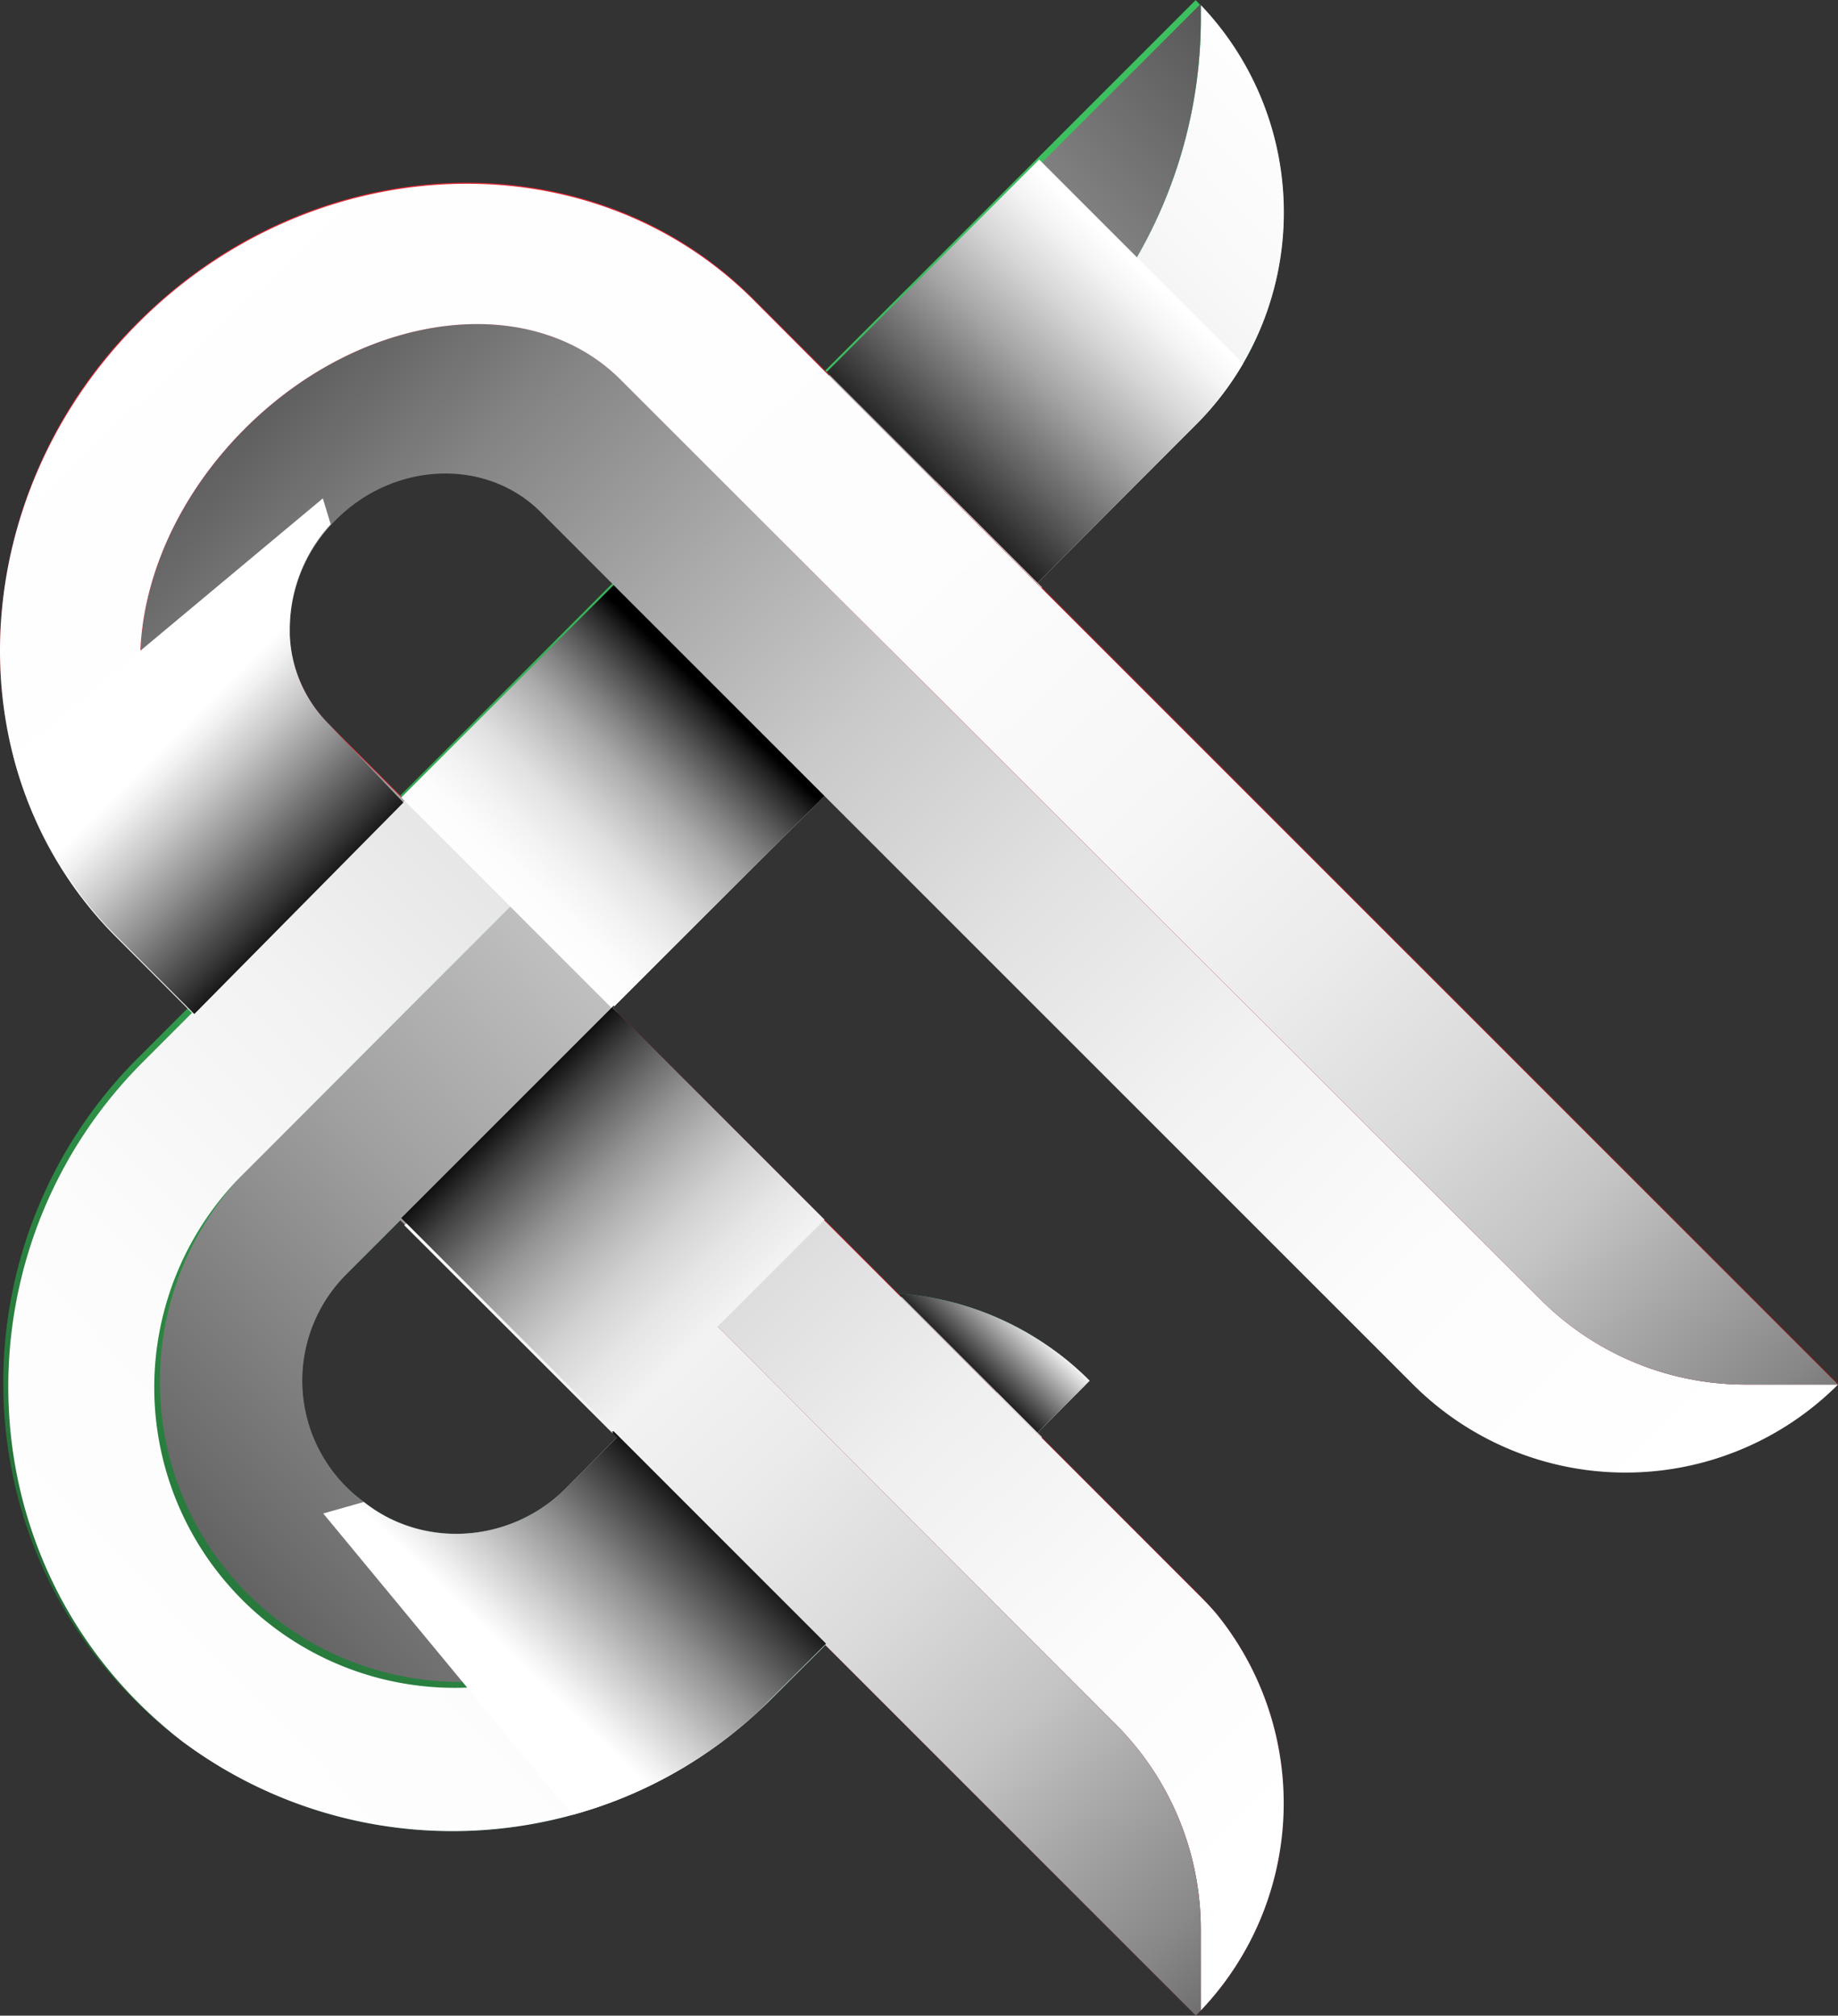 <svg xmlns="http://www.w3.org/2000/svg" xmlns:xlink="http://www.w3.org/1999/xlink" viewBox="0 0 367.13 402.6"><rect x="0" y="0" width="367.13" height="402.6" fill="#333333" stroke="none"/><defs><linearGradient id="a" x1="366.06" y1="29" x2="19.07" y2="391.31" gradientUnits="userSpaceOnUse"><stop offset="0" stop-color="#3ec260"/><stop offset="0.27" stop-color="#3dbf5f"/><stop offset="0.45" stop-color="#3ab65a"/><stop offset="0.61" stop-color="#36a753"/><stop offset="0.75" stop-color="#2f9248"/><stop offset="0.88" stop-color="#27773b"/><stop offset="1" stop-color="#1c552b"/><stop offset="1" stop-color="#1c542a"/></linearGradient><linearGradient id="b" x1="418" y1="78.76" x2="71.02" y2="441.06" xlink:href="#a"/><linearGradient id="c" x1="326" y1="-9.34" x2="-20.97" y2="352.95" xlink:href="#a"/><linearGradient id="d" x1="-88.1" y1="68.9" x2="291.58" y2="410.77" gradientUnits="userSpaceOnUse"><stop offset="0" stop-color="#ed2635"/><stop offset="0.17" stop-color="#e82534"/><stop offset="0.37" stop-color="#db2330"/><stop offset="0.58" stop-color="#c4202a"/><stop offset="0.8" stop-color="#a41b22"/><stop offset="1" stop-color="#7f1519"/></linearGradient><linearGradient id="e" x1="-40.6" y1="18.18" x2="339.04" y2="360" xlink:href="#d"/><linearGradient id="f" x1="278.67" y1="133.63" x2="-16.44" y2="418.53" gradientUnits="userSpaceOnUse"><stop offset="0" stop-color="#fff"/><stop offset="0.09" stop-color="#f9f9f9"/><stop offset="0.22" stop-color="#e7e7e7"/><stop offset="0.36" stop-color="#c9c9c9"/><stop offset="0.53" stop-color="#a0a0a0"/><stop offset="0.7" stop-color="#6c6c6c"/><stop offset="0.88" stop-color="#2d2d2d"/><stop offset="1"/></linearGradient><linearGradient id="g" x1="328.05" y1="182.23" x2="36.38" y2="463.81" xlink:href="#f"/><linearGradient id="h" x1="281.3" y1="43.43" x2="-13.32" y2="327.85" xlink:href="#f"/><linearGradient id="i" x1="24.78" y1="377.81" x2="373.03" y2="41.81" gradientUnits="userSpaceOnUse"><stop offset="0" stop-color="#fff"/><stop offset="0.17" stop-color="#fcfcfc"/><stop offset="0.3" stop-color="#f2f2f2"/><stop offset="0.42" stop-color="#e2e2e2"/><stop offset="0.53" stop-color="#cbcbcb"/><stop offset="0.64" stop-color="#adadad"/><stop offset="0.74" stop-color="#888"/><stop offset="0.84" stop-color="#5c5c5c"/><stop offset="0.93" stop-color="#2b2b2b"/><stop offset="1"/></linearGradient><linearGradient id="j" x1="94.63" y1="427.17" x2="413.57" y2="119.45" xlink:href="#i"/><linearGradient id="k" x1="-29.1" y1="321.96" x2="319.16" y2="-14.04" xlink:href="#i"/><linearGradient id="l" x1="265.46" y1="393.46" x2="-28.57" y2="89.29" gradientUnits="userSpaceOnUse"><stop offset="0" stop-color="#fff"/><stop offset="0.12" stop-color="#fbfbfb"/><stop offset="0.25" stop-color="#efefef"/><stop offset="0.37" stop-color="#dadada"/><stop offset="0.5" stop-color="#bdbdbd"/><stop offset="0.63" stop-color="#989898"/><stop offset="0.76" stop-color="#6a6a6a"/><stop offset="0.89" stop-color="#363636"/><stop offset="1"/></linearGradient><linearGradient id="m" x1="322.68" y1="349" x2="26.52" y2="42.62" gradientUnits="userSpaceOnUse"><stop offset="0" stop-color="#fff"/><stop offset="0.16" stop-color="#fcfcfc"/><stop offset="0.29" stop-color="#f2f2f2"/><stop offset="0.41" stop-color="#e1e1e1"/><stop offset="0.53" stop-color="#c9c9c9"/><stop offset="0.63" stop-color="#aaa"/><stop offset="0.74" stop-color="#848484"/><stop offset="0.84" stop-color="#585858"/><stop offset="0.94" stop-color="#252525"/><stop offset="1"/></linearGradient><linearGradient id="n" x1="-26.18" y1="111.66" x2="298.13" y2="456.28" gradientUnits="userSpaceOnUse"><stop offset="0" stop-color="#fff"/><stop offset="0.37" stop-color="#fdfdfd"/><stop offset="0.51" stop-color="#f6f6f6"/><stop offset="0.6" stop-color="#ebebeb"/><stop offset="0.68" stop-color="#dadada"/><stop offset="0.75" stop-color="#c4c4c4"/><stop offset="0.8" stop-color="#a8a8a8"/><stop offset="0.86" stop-color="#888"/><stop offset="0.91" stop-color="#626262"/><stop offset="0.95" stop-color="#373737"/><stop offset="0.99" stop-color="#090909"/><stop offset="1"/></linearGradient><linearGradient id="o" x1="26.62" y1="59.85" x2="355.39" y2="407.75" xlink:href="#n"/><linearGradient id="p" x1="79.04" y1="203.99" x2="141.98" y2="138.93" gradientUnits="userSpaceOnUse"><stop offset="0.31" stop-color="#fff"/><stop offset="0.43" stop-color="#fcfcfc"/><stop offset="0.51" stop-color="#f2f2f2"/><stop offset="0.6" stop-color="#e1e1e1"/><stop offset="0.67" stop-color="#c9c9c9"/><stop offset="0.75" stop-color="#aaa"/><stop offset="0.82" stop-color="#848484"/><stop offset="0.89" stop-color="#575757"/><stop offset="0.96" stop-color="#242424"/><stop offset="1"/></linearGradient><linearGradient id="q" x1="84.22" y1="387.58" x2="152.18" y2="317.33" gradientUnits="userSpaceOnUse"><stop offset="0.49" stop-color="#fff"/><stop offset="0.53" stop-color="#f1f1f1"/><stop offset="0.62" stop-color="#cbcbcb"/><stop offset="0.75" stop-color="#8f8f8f"/><stop offset="0.9" stop-color="#3c3c3c"/><stop offset="1"/></linearGradient><linearGradient id="r" x1="19.63" y1="126.31" x2="89.97" y2="196.66" gradientUnits="userSpaceOnUse"><stop offset="0.54" stop-color="#fff"/><stop offset="0.58" stop-color="#f1f1f1"/><stop offset="0.66" stop-color="#cbcbcb"/><stop offset="0.77" stop-color="#8f8f8f"/><stop offset="0.91" stop-color="#3c3c3c"/><stop offset="1"/></linearGradient><linearGradient id="s" x1="203.77" y1="302.21" x2="220.39" y2="285.02" gradientUnits="userSpaceOnUse"><stop offset="0.26"/><stop offset="1" stop-color="#fff"/></linearGradient><linearGradient id="t" x1="168.22" y1="288.95" x2="100" y2="220.73" gradientUnits="userSpaceOnUse"><stop offset="0" stop-color="#fff"/><stop offset="0.22" stop-color="#fcfcfc"/><stop offset="0.35" stop-color="#f4f4f4"/><stop offset="0.47" stop-color="#e5e5e5"/><stop offset="0.57" stop-color="#d1d1d1"/><stop offset="0.66" stop-color="#b6b6b6"/><stop offset="0.75" stop-color="#959595"/><stop offset="0.83" stop-color="#6e6e6e"/><stop offset="0.91" stop-color="#414141"/><stop offset="0.98" stop-color="#0f0f0f"/><stop offset="1"/></linearGradient><linearGradient id="u" x1="184.98" y1="137.86" x2="243.86" y2="77" gradientUnits="userSpaceOnUse"><stop offset="0.21"/><stop offset="0.24" stop-color="#0c0c0c"/><stop offset="0.46" stop-color="#616161"/><stop offset="0.65" stop-color="#a5a5a5"/><stop offset="0.81" stop-color="#d6d6d6"/><stop offset="0.93" stop-color="#f4f4f4"/><stop offset="1" stop-color="#fff"/></linearGradient></defs><title>CL_SVG</title><g style="isolation:isolate"><path d="M181.2,352.23l.05.06-.1.11-10.73,10.72c-.87.87-1.75,1.72-2.65,2.54a89.15,89.15,0,0,1-37,20.54A90.2,90.2,0,0,1,53,371.64c-.29-.21-.58-.44-.86-.66a89.11,89.11,0,0,1-9.61-8.5C7.82,327.11,8.92,270.05,44,235L54,225l21.05-21L96.3,182.7l.1-.11,42.43-42.43h0l42.41,42.42-.1.11h0L85.57,278.26a30,30,0,0,0,.62,43,27.82,27.82,0,0,0,2.74,2.28l.17.13c11.91,9.48,29.42,8.24,40.38-2.72l10.14-10.12-.89-.89.11-.11Z" transform="translate(-16.43 -23.7)" style="fill:url(#a)"/><path d="M234.06,299.48l-10.38,10.38-8.15-8.15-18.9-18.9-.76-.76a59.71,59.71,0,0,1,32.75,12.61,2,2,0,0,1,.24.19A59.38,59.38,0,0,1,234.06,299.48Z" transform="translate(-16.43 -23.7)" style="fill:url(#b)"/><path d="M264.73,96.3a60,60,0,0,1-9.45,12.25L223.7,140.13l0,0L181.25,97.73l74-74q.45.45.87.9a.8.8,0,0,1,.13.13A60,60,0,0,1,264.73,96.3Z" transform="translate(-16.43 -23.7)" style="fill:url(#c)"/><path d="M256.28,425.27c-.33.35-.66.69-1,1l-74-74-.05-.06-42.36-42.37-.19-.19L97.29,268.32l-.89-.89L138.82,225l.89.89,41.41,41.41,7.46,7.45,8,8.05,18.9,18.9,8.15,8.15,7.33,7.33,24.27,24.27A60.77,60.77,0,0,1,259.4,346a1,1,0,0,0,.08.11A60,60,0,0,1,256.28,425.27Z" transform="translate(-16.43 -23.7)" style="fill:url(#d)"/><path d="M383.56,300l-.11.1a1.14,1.14,0,0,1-.11.11A60,60,0,0,1,298.7,300l-24.27-24.27-34.2-34.2-58-58-57.8-57.8c-10.85-10.86-29.21-10.18-40.91,1.52-.37.37-.72.74-1.06,1.12a30.89,30.89,0,0,0-8.18,20.85q0,.6,0,1.2A26.58,26.58,0,0,0,82,168.21L96.4,182.59l.89.89.11.11L55,226l-1-1-2.49-2.49L39.61,210.64a76.88,76.88,0,0,1-6.42-7.28.39.39,0,0,1-.08-.1A77.56,77.56,0,0,1,21.78,183a78.58,78.58,0,0,1-2.63-8.22,84.25,84.25,0,0,1-2.7-19.39c0-1.31,0-2.63,0-3.95A93.15,93.15,0,0,1,44.14,87.9c35.1-35.1,90.15-37.13,122.74-4.54Z" transform="translate(-16.43 -23.7)" style="fill:url(#e)"/><g style="mix-blend-mode:multiply"><path d="M181.13,182.7,138.82,225l.89.89-.1.1-21.22,21.21-21.1,21.11-.89-.89L85.57,278.26a30,30,0,0,0,.62,43,27.82,27.82,0,0,0,2.74,2.28c11.92,9.62,29.54,8.42,40.55-2.59l10.14-10.12,21.2,21.21-10.61,10.6a60,60,0,0,1-84.84-84.85L76,247.22,97.18,226l63.64-63.64,20.33,20.33Z" transform="translate(-16.43 -23.7)" style="fill:url(#f)"/><path d="M234.06,299.48l-.77.77h-1.14a94.92,94.92,0,0,0-16.62,1.46l-.17,0-19-18.95.23,0a59.72,59.72,0,0,1,32,11.85,2,2,0,0,1,.24.19A59.38,59.38,0,0,1,234.06,299.48Z" transform="translate(-16.43 -23.7)" style="fill:url(#g)"/><path d="M264.73,96.3a60,60,0,0,1-9.45,12.25L223.7,140.13l0,0,.89.89-.11.1-21.21-21.21.11-.1,25-25a95.42,95.42,0,0,0,27.93-67.45V24.73A60,60,0,0,1,264.73,96.3Z" transform="translate(-16.43 -23.7)" style="fill:url(#h)"/><path d="M181.15,352.4l-10.73,10.72c-.87.87-1.75,1.72-2.65,2.54a89.15,89.15,0,0,1-37,20.54A90.2,90.2,0,0,1,53,371.64c-.29-.21-.58-.44-.86-.66a91.73,91.73,0,0,1-8.61-7.73C8.82,327.88,9.92,270.83,45,235.8l9.79-9.8.11-.11L76,204.79l21.21-21.21.11-.1,42.33-42.33,21.2,21.21L97.18,226,76,247.22l-10.6,10.6a60,60,0,1,0,84.84,84.85l10.61-10.6Z" transform="translate(-16.43 -23.7)" style="fill:url(#i)"/><path d="M223.68,309.86l.89.89-.11.1-9.1-9.11.17,0a94.92,94.92,0,0,1,16.62-1.46h1.14Z" transform="translate(-16.43 -23.7)" style="fill:url(#j)"/><path d="M256.28,24.47v2.92a95.42,95.42,0,0,1-27.93,67.45l-25,25-.11.1L182,98.72l.11-.1,74-74Z" transform="translate(-16.43 -23.7)" style="fill:url(#k)"/><path d="M256.28,425.27V409.06a57.86,57.86,0,0,0-16.94-40.9L162.15,291l-43.76-43.77L139.61,226l56.79,56.79,59.88,59.88q1.64,1.63,3.12,3.35a1,1,0,0,0,.08.11A60,60,0,0,1,256.28,425.27Z" transform="translate(-16.43 -23.7)" style="fill:url(#l)"/><path d="M383.56,300.25a60,60,0,0,1-84.86,0L182,183.57l-21.21-21.21-21.2-21.21-.89-.89L124.45,126c-10.85-10.86-29.21-10.18-40.91,1.52a31.09,31.09,0,0,0-9.24,21.76q0,.6,0,1.2A26.54,26.54,0,0,0,82,168.42L96.3,182.7l.88.88L76,204.79l-.88-.88L55.57,184.39c-18-18-13.64-51.63,9.8-75.06,13.69-13.7,30.88-20.9,46.4-20.9,11,0,21.17,3.63,28.65,11.11l20.4,20.4L182,141.15l21.22,21.21L324.19,283.3a57.83,57.83,0,0,0,40.91,16.95Z" transform="translate(-16.43 -23.7)" style="fill:url(#m)"/><path d="M256.28,409.06v16.21c-.33.35-.66.69-1,1l-74-74-.1.11-20.33-20.33-21.2-21.21-.89-.89L97.18,268.43l.11-.11,21.1-21.11L162.15,291l77.19,77.18A57.86,57.86,0,0,1,256.28,409.06Z" transform="translate(-16.43 -23.7)" style="fill:url(#n)"/><path d="M383.57,300.25H365.1a57.83,57.83,0,0,1-40.9-16.95L203.26,162.36,182,141.15l-21.21-21.21-20.4-20.4c-7.48-7.48-17.65-11.11-28.65-11.11-15.52,0-32.71,7.2-46.41,20.9-23.43,23.43-27.82,57-9.79,75.06L76,204.79,54.76,226,39.61,210.85C7,178.26,9.06,123.21,44.15,88.11S134.3,51,166.89,83.57L182,98.72l21.22,21.22,21.21,21.21Z" transform="translate(-16.43 -23.7)" style="fill:url(#o)"/></g><polygon points="122.39 201.31 122.69 201.61 122.57 201.73 80.14 159.3 122.57 116.87 164.7 159 122.39 201.31" style="mix-blend-mode:multiply;fill:url(#p)"/><path d="M181.43,352l-13.66,13.66a89.15,89.15,0,0,1-37,20.54L81,326l8.1-2.3c11.91,9.48,29.42,8.24,40.38-2.72l10.14-10.12-.89-.89.11-.11-.19-.19.35-.1Z" transform="translate(-16.43 -23.7)" style="mix-blend-mode:multiply;fill:url(#q)"/><path d="M97,184,82,168.21a26.58,26.58,0,0,1-7.69-17.74q0-.6,0-1.2a30.89,30.89,0,0,1,8.18-20.85l-1.58-5.17L19.15,174.81A78.58,78.58,0,0,0,21.78,183a89.84,89.84,0,0,0,11.33,20.23.39.39,0,0,0,.08.1,76.88,76.88,0,0,0,6.42,7.28l11.88,11.88L54,225l1,1,.25.23L97,184" transform="translate(-16.43 -23.7)" style="mix-blend-mode:multiply;fill:url(#r)"/><path d="M223.68,309.86l7.33,7.33h0l-42.43-42.43h0l7.29,7.29a59.78,59.78,0,0,1,38.19,17.43Z" transform="translate(-16.43 -23.7)" style="mix-blend-mode:multiply;fill:url(#s)"/><polygon points="164.69 243.61 122.57 285.73 80.14 243.3 122.57 200.87 122.7 201 122.39 201.31 164.69 243.61" style="mix-blend-mode:multiply;fill:url(#t)"/><path d="M264.73,96.3a60,60,0,0,1-9.45,12.25L223.7,140.13,181.57,98,224,55.57Z" transform="translate(-16.43 -23.7)" style="mix-blend-mode:multiply;fill:url(#u)"/></g></svg>
